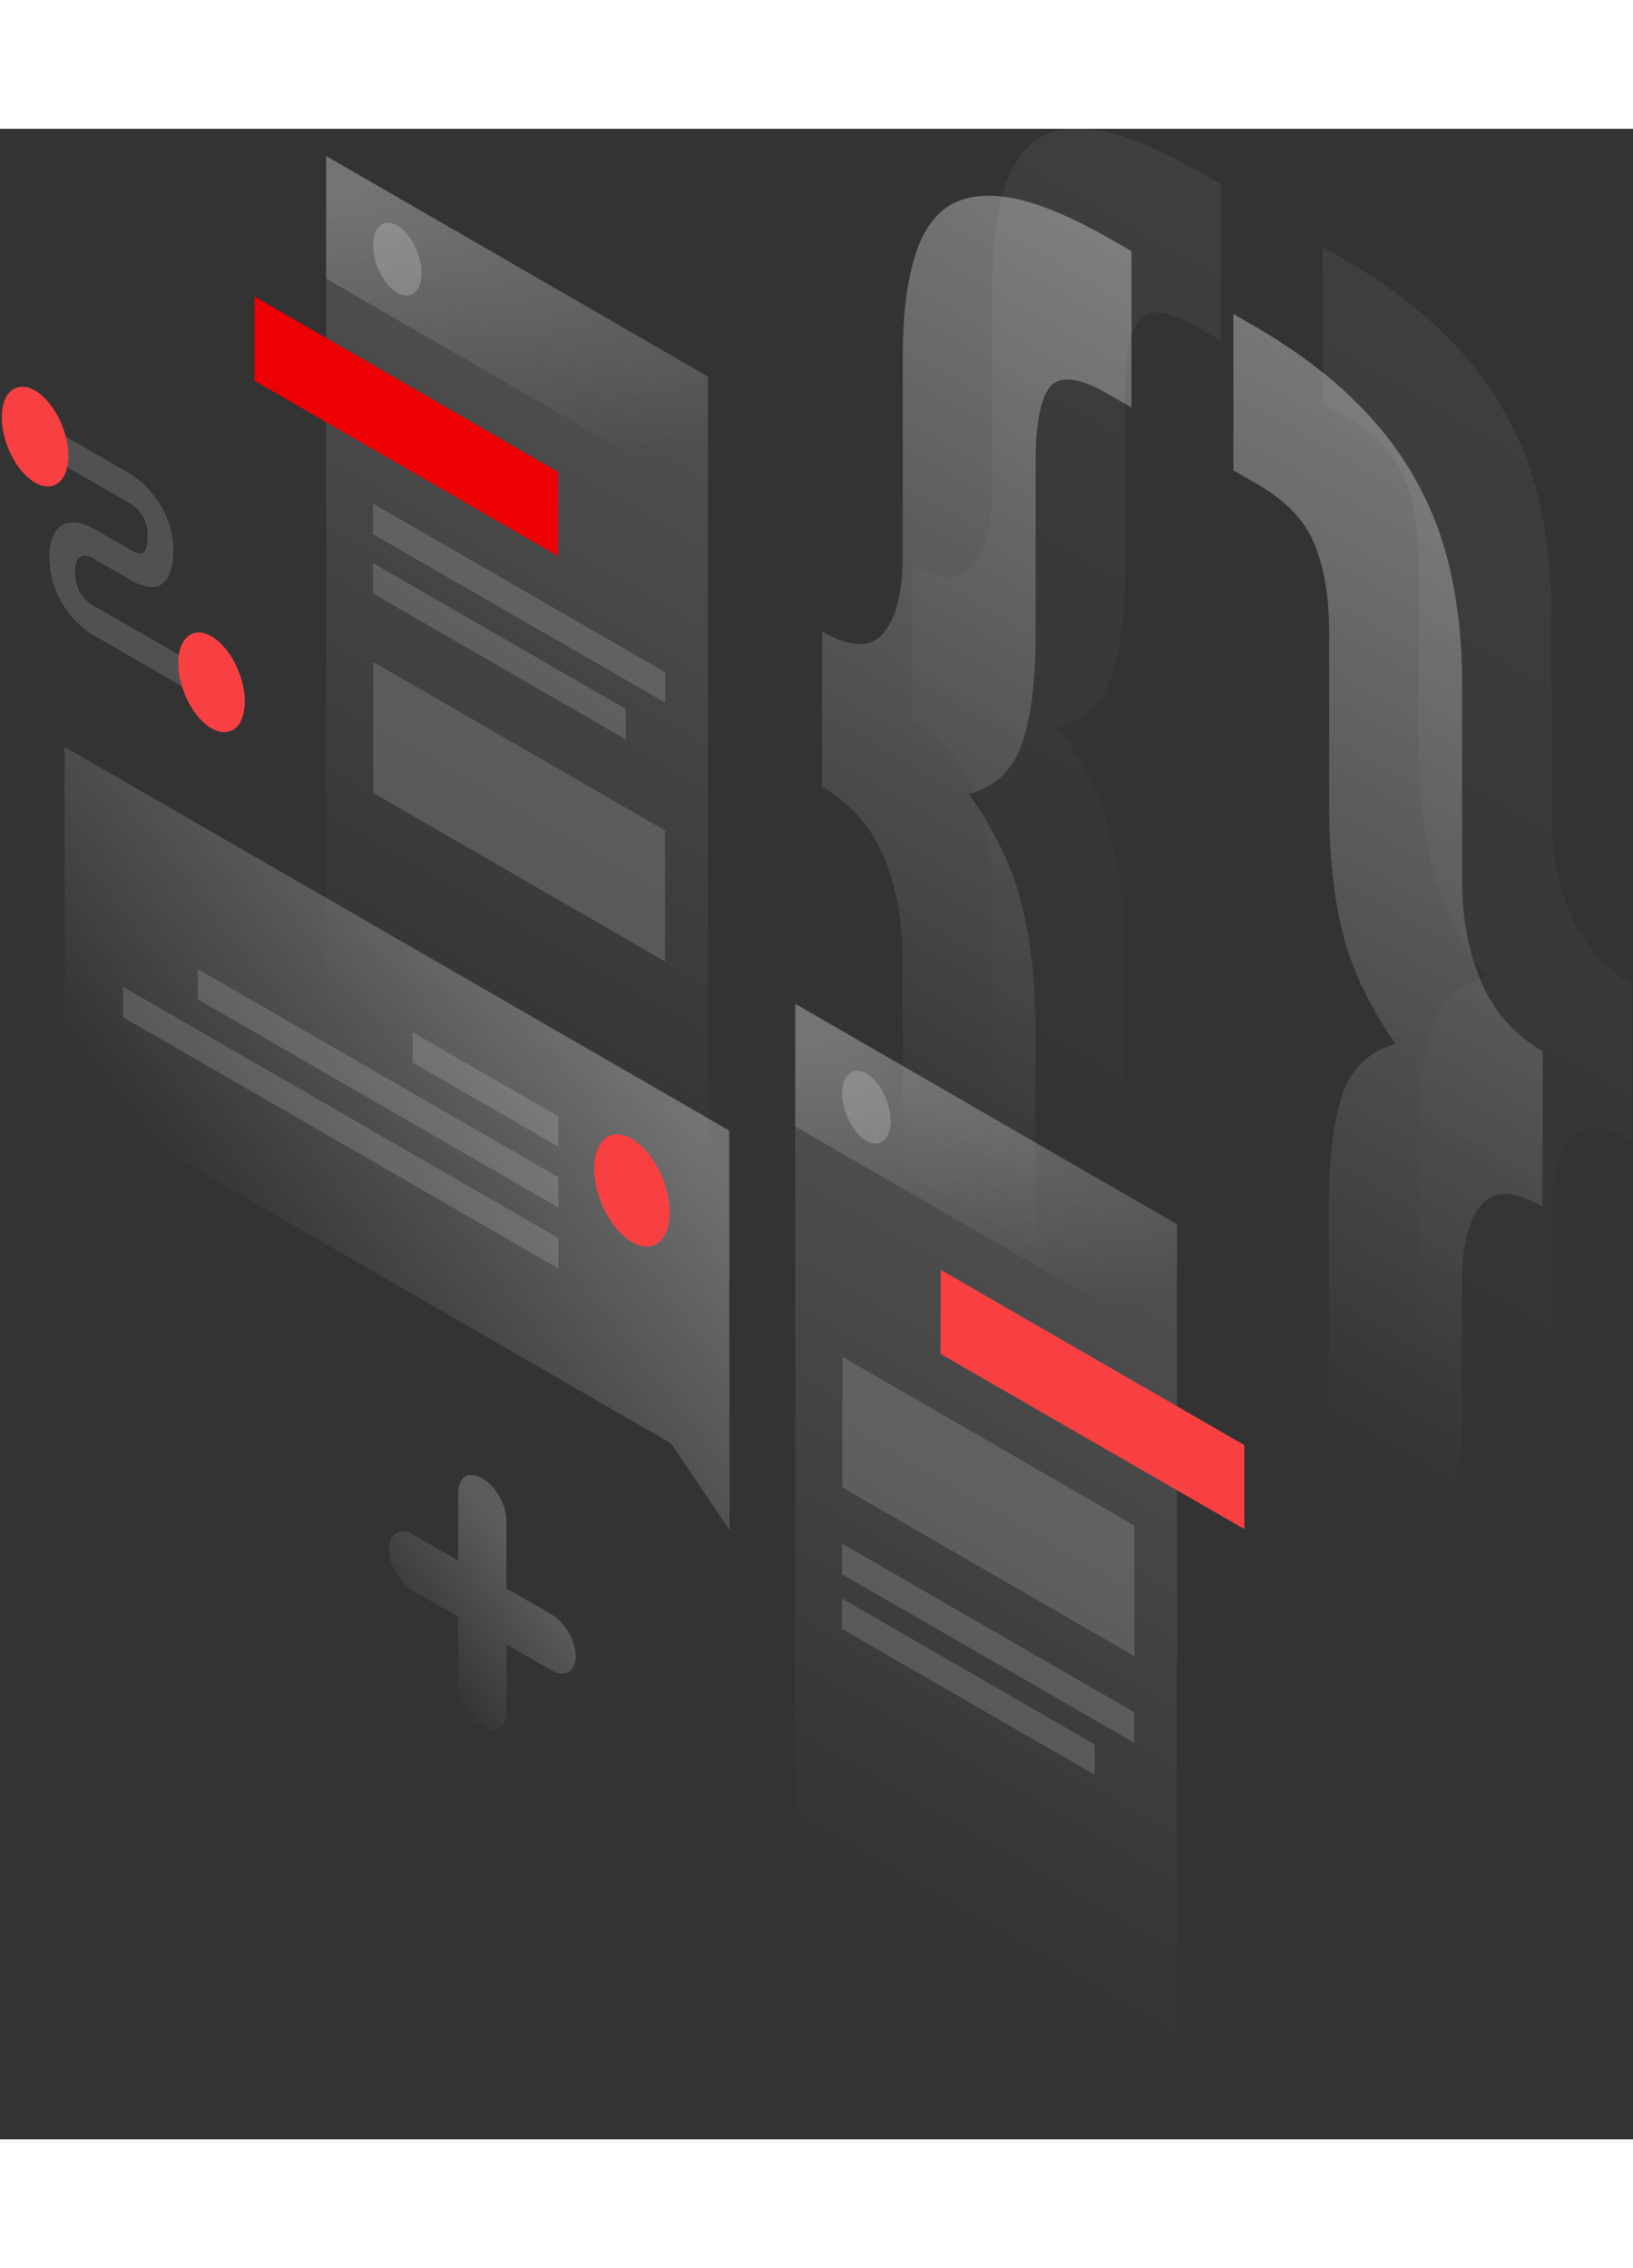 <?xml version="1.0" encoding="utf-8"?>
<!-- Generator: Adobe Illustrator 22.1.0, SVG Export Plug-In . SVG Version: 6.00 Build 0)  -->
<svg version="1.1" id="illustration" xmlns="http://www.w3.org/2000/svg" xmlns:xlink="http://www.w3.org/1999/xlink"
     x="0px"
     y="0px" width="900" height="1250" viewBox="0 0 731 900" style="enable-background:new 0 0 731 900;" xml:space="preserve">
<rect x="0" y="0" width="731" height="900" fill="#333333" stroke="none"/>
<style type="text/css">
	.st0{
        opacity:7.000000e-02;
        fill:url(#SVGID_1_);
        enable-background:new;
        animation: move-left-to-right 1s infinite linear alternate;
    }
	.st1{
        opacity:7.000000e-02;
        fill:url(#SVGID_2_);
        enable-background:new;
        animation: move-right-to-left 1s infinite linear alternate;
    }
	.st2{
    opacity:0.4;fill:url(#SVGID_3_);enable-background:new    ;
    animation: move-left-to-right 1s infinite linear alternate;
    }
	.st3{
    opacity:0.4;fill:url(#SVGID_4_);enable-background:new    ;
    animation: move-right-to-left 1s infinite linear alternate;
    }
	.st4{opacity:0.15;fill:url(#SVGID_5_);enable-background:new    ;}
	.st5{
        fill:#EC0003;
        animation: backwardsAnim 1s infinite linear alternate;
    }
	.st6{opacity:0.15;fill:#FFFFFF;enable-background:new    ;}
    .st6-l {
    }
	.st7{opacity:0.2;fill:url(#SVGID_6_);enable-background:new    ;}
	.st8{opacity:0.2;fill:#FFFFFF;enable-background:new    ;}
	.st9{opacity:0.15;fill:url(#SVGID_7_);enable-background:new    ;}
	.st10{
        fill:#F84043;
    }
    .st10-s{
        animation: forwardsAnim 1s infinite linear alternate;
    }
	.st11{opacity:0.2;fill:url(#SVGID_8_);enable-background:new    ;}
	.st12{opacity:0.3;fill:url(#SVGID_9_);enable-background:new    ;}
	.st13{fill:#F84043;}
	.st14{opacity:0.2;fill:url(#SVGID_10_);enable-background:new    ;}
    .st14-plus {
        animation: up-down 1s infinite ease-in-out alternate;
    }

    @keyframes move-left-to-right {
        0% { transform: translate(0) }
        100% { transform: translate(40px, 40px) }
    }
    @keyframes move-right-to-left {
        0% { transform: translate(0) }
        100% { transform: translate(-40px, -40px) }
    }
    @keyframes backwardsAnim {
        0% { transform: translate(0) }
        100% { transform: translate(50px, 20px) }
    }
    @keyframes forwardsAnim {
        0% { transform: translate(0) }
        100% { transform: translate(-50px, -20px) }
    }
    @keyframes up-down {
        0% { transform: translate(0) }
        100% { transform: translate(0, -40px) }
    }
</style>
    <linearGradient id="SVGID_1_" gradientUnits="userSpaceOnUse" x1="793.388" y1="-34.896" x2="546.709" y2="392.636"
                    gradientTransform="matrix(1 0 0 1 0 108)">
	<stop offset="0" style="stop-color:#FFFFFF"/>
        <stop offset="1" style="stop-color:#FFFFFF;stop-opacity:0"/>
</linearGradient>
    <path class="st0" d="M730.5,452.5c-12.7-7.4-21.9-7.6-27.6-0.6c-5.7,6.9-8.5,18.6-8.5,35.1v88.9c0,16.9-1.6,30.9-4.7,42
	c-3.1,11.5-8.4,19.7-15.7,24.5c-7.1,4.9-16.7,6.2-28.9,3.9c-11.9-2.2-26.8-8.4-44.6-18.7l-8.5-4.9v-70l10.6,6.1
	c12.7,7.4,21.2,8.3,25.5,2.9c4.5-5.2,6.8-16.1,6.8-32.6v-78.3c0-20.4,2-36.5,6-48.4s11.9-19.4,23.8-22.8
	c-11.9-17.1-19.8-33.8-23.8-50.2c-4-16.4-5.9-34.8-5.9-55.2v-78.3c0-16.5-2.3-29.9-6.8-40.4c-4.2-10.3-12.7-19.1-25.5-26.5
	l-10.6-6.1v-70l8.5,4.9c17.8,10.3,32.7,21.2,44.6,32.8c12.2,11.7,21.8,24.2,28.9,37.3c7.4,13.3,12.6,27.5,15.7,42.6
	c3.1,14.7,4.7,30.6,4.7,47.4v88.9c0,16.5,2.8,31.5,8.5,44.9c5.7,13.5,14.9,23.9,27.6,31.2L730.5,452.5z"/>
    <linearGradient id="SVGID_2_" gradientUnits="userSpaceOnUse" x1="674.801" y1="-105.168" x2="428.165" y2="322.289"
                    gradientTransform="matrix(1 0 0 1 0 108)">
	<stop offset="0" style="stop-color:#FFFFFF"/>
        <stop offset="1" style="stop-color:#FFFFFF;stop-opacity:0"/>
</linearGradient>
    <path class="st1" d="M408,195c12.7,7.4,21.9,7.6,27.6,0.6c5.7-6.9,8.5-18.6,8.5-35.1V71.6c0-16.9,1.6-30.9,4.7-42
	c3.1-11.5,8.2-19.8,15.3-24.7c7.4-4.8,17-6.1,28.9-3.9c12.2,2.3,27.2,8.6,45,18.9l8.5,4.9v70l-10.6-6.1c-12.7-7.4-21.4-8.4-25.9-3.2
	c-4.2,5.4-6.4,16.3-6.4,32.8v78.3c0,20.4-2,36.5-6,48.4c-4,11.8-11.9,19.4-23.8,22.8c11.9,17.1,19.8,33.8,23.8,50.2
	c4,16.4,5.9,34.8,5.9,55.2v78.3c0,16.5,2.1,29.9,6.4,40.2c4.5,10.5,13.2,19.4,25.9,26.7l10.6,6.1v70l-8.5-4.9
	c-17.8-10.3-32.8-21.3-45-33c-11.9-11.6-21.5-24-28.9-37.3c-7.1-13.1-12.2-27.2-15.3-42.4c-3.1-14.7-4.7-30.6-4.7-47.4v-88.9
	c0-16.5-2.8-31.5-8.5-44.9c-5.7-13.5-14.9-23.9-27.6-31.2L408,195z"/>
    <linearGradient id="SVGID_3_" gradientUnits="userSpaceOnUse" x1="753.388" y1="-4.896" x2="506.709" y2="422.636"
                    gradientTransform="matrix(1 0 0 1 0 108)">
	<stop offset="0" style="stop-color:#FFFFFF"/>
        <stop offset="1" style="stop-color:#FFFFFF;stop-opacity:0"/>
</linearGradient>
    <path class="st2" d="M690.5,482.5c-12.7-7.4-21.9-7.6-27.6-0.6c-5.7,6.9-8.5,18.6-8.5,35.1v88.9c0,16.9-1.6,30.9-4.7,42
	c-3.1,11.5-8.4,19.7-15.7,24.5c-7.1,4.9-16.7,6.2-28.9,3.9c-11.9-2.2-26.8-8.4-44.6-18.7l-8.5-4.9v-70l10.6,6.1
	c12.7,7.4,21.2,8.3,25.5,2.9c4.5-5.2,6.8-16.1,6.8-32.6v-78.3c0-20.4,2-36.5,6-48.4s11.9-19.4,23.8-22.8
	c-11.9-17.1-19.8-33.8-23.8-50.2c-4-16.4-5.9-34.8-5.9-55.2v-78.3c0-16.5-2.3-29.9-6.8-40.4c-4.2-10.3-12.7-19.1-25.5-26.5
	l-10.6-6.1v-70l8.5,4.9c17.8,10.3,32.7,21.2,44.6,32.8c12.2,11.7,21.8,24.2,28.9,37.3c7.4,13.3,12.6,27.5,15.7,42.6
	c3.1,14.7,4.7,30.6,4.7,47.4v88.9c0,16.5,2.8,31.5,8.5,44.9c5.7,13.5,14.9,23.9,27.6,31.2L690.5,482.5z"/>
    <linearGradient id="SVGID_4_" gradientUnits="userSpaceOnUse" x1="634.801" y1="-75.168" x2="388.165" y2="352.289"
                    gradientTransform="matrix(1 0 0 1 0 108)">
	<stop offset="0" style="stop-color:#FFFFFF"/>
        <stop offset="1" style="stop-color:#FFFFFF;stop-opacity:0"/>
</linearGradient>
    <path class="st3" d="M368,225c12.7,7.4,21.9,7.6,27.6,0.6c5.7-6.9,8.5-18.6,8.5-35.1v-88.9c0-16.9,1.6-30.9,4.7-42
	c3.1-11.5,8.2-19.8,15.3-24.7c7.4-4.8,17-6.1,28.9-3.9c12.2,2.3,27.2,8.6,45,18.9l8.5,4.9v70l-10.6-6.1c-12.7-7.4-21.4-8.4-25.9-3.2
	c-4.2,5.4-6.4,16.3-6.4,32.8v78.3c0,20.4-2,36.5-6,48.4c-4,11.8-11.9,19.4-23.8,22.8c11.9,17.1,19.8,33.8,23.8,50.2
	c4,16.4,5.9,34.8,5.9,55.2v78.3c0,16.5,2.1,29.9,6.4,40.2c4.5,10.5,13.2,19.4,25.9,26.7l10.6,6.1v70l-8.5-4.9
	c-17.8-10.3-32.8-21.3-45-33c-11.9-11.6-21.5-24-28.9-37.3c-7.1-13.1-12.2-27.2-15.3-42.4c-3.1-14.7-4.7-30.6-4.7-47.4v-88.9
	c0-16.5-2.8-31.5-8.5-44.9c-5.7-13.5-14.9-23.9-27.6-31.2L368,225z"/>
    <linearGradient id="SVGID_5_" gradientUnits="userSpaceOnUse" x1="320.029" y1="4.649" x2="156.761" y2="287.513"
                    gradientTransform="matrix(1 0 0 1 0 108)">
	<stop offset="0" style="stop-color:#FFFFFF"/>
        <stop offset="1" style="stop-color:#FFFFFF;stop-opacity:0"/>
</linearGradient>
    <path class="st4" d="M146,12.2l170.9,98.7l-0.1,409.3l-170.9-98.7L146,12.2z"/>
    <path class="st5" d="M113.9,75.1l135.9,78.5v37.7l-135.9-78.5L113.9,75.1z"/>
    <path class="st6" d="M167.1,238.7l130.6,75.4v58.6l-130.6-75.4V238.7z"/>
    <path class="st6" d="M167,167.8l130.8,75.5v13.6L167,181.5V167.8z"/>
    <path class="st6" d="M167,194.4l113.1,65.3v13.6L167,208V194.4z"/>
    <linearGradient id="SVGID_6_" gradientUnits="userSpaceOnUse" x1="204.656" y1="-94.971" x2="256.669" y2="52.506"
                    gradientTransform="matrix(1 0 0 1 0 108)">
	<stop offset="0" style="stop-color:#FFFFFF"/>
        <stop offset="1" style="stop-color:#FFFFFF;stop-opacity:0"/>
</linearGradient>
    <path class="st7" d="M146,12.2l170.9,98.7v54.9L146,67.1V12.2z"/>
    <path class="st8" d="M188.7,64.6c0,8.3-4.9,12.2-10.9,8.8c-6-3.5-10.8-13-10.8-21.3s4.9-12.2,10.9-8.8
	C183.8,46.8,188.7,56.3,188.7,64.6z"/>
    <linearGradient id="SVGID_7_" gradientUnits="userSpaceOnUse" x1="530.029" y1="384.149" x2="366.761" y2="667.013"
                    gradientTransform="matrix(1 0 0 1 0 108)">
	<stop offset="0" style="stop-color:#FFFFFF"/>
        <stop offset="1" style="stop-color:#FFFFFF;stop-opacity:0"/>
</linearGradient>
    <path class="st9" d="M356,391.7l170.9,98.7l-0.1,409.3L355.9,801L356,391.7z"/>
    <path class="st10 st10-s" d="M421.1,510.8L557,589.2v37.6l-136-78.4L421.1,510.8z"/>
    <path class="st6" d="M377.1,549.7l130.7,75.5v58.5l-130.7-75.5L377.1,549.7z"/>
    <path class="st6" d="M376.9,633.3l130.8,75.5v13.6L376.9,647V633.3z"/>
    <path class="st6" d="M376.9,657.9L490,723.2v13.6l-113.1-65.3V657.9z"/>
    <linearGradient id="SVGID_8_" gradientUnits="userSpaceOnUse" x1="414.663" y1="284.549" x2="466.676" y2="432.026"
                    gradientTransform="matrix(1 0 0 1 0 108)">
	<stop offset="0" style="stop-color:#FFFFFF"/>
        <stop offset="1" style="stop-color:#FFFFFF;stop-opacity:0"/>
</linearGradient>
    <path class="st11" d="M356,391.7l170.9,98.7v54.9L356,446.6L356,391.7z"/>
    <path class="st8" d="M398.7,444.2c0,8.3-4.9,12.2-10.9,8.8c-6-3.5-10.8-13-10.8-21.3s4.9-12.2,10.9-8.8
	C393.8,426.3,398.7,435.9,398.7,444.2z"/>
    <linearGradient id="SVGID_9_" gradientUnits="userSpaceOnUse" x1="261.566" y1="278.375" x2="107.915" y2="398.679"
                    gradientTransform="matrix(1 0 0 1 0 108)">
	<stop offset="0" style="stop-color:#FFFFFF"/>
        <stop offset="1" style="stop-color:#FFFFFF;stop-opacity:0"/>
</linearGradient>
    <path class="st12" d="M326.4,448.4L28.9,276.7L29,431.8l271.3,156.6l26.3,38.9L326.4,448.4z"/>
    <path class="st6" d="M249.9,442l-65.2-37.6V418l65.2,37.6V442z"/>
    <path class="st6" d="M249.9,469.3L88.5,376.1v13.6L250,482.9L249.9,469.3z"/>
    <path class="st6" d="M250,496.6L55.1,384.1v13.6L250,510.2V496.6z"/>
    <path class="st10" d="M266,465.5c0,12.8,7.6,27.5,16.9,32.9s16.9-0.6,16.9-13.4s-7.6-27.5-16.9-32.9
	C273.5,446.7,266,452.7,266,465.5z"/>
    <path class="st6 st6-l" d="M58.3,167.8L18.9,145v-13.3l39.4,22.8c3.2,1.9,7.9,5.6,11.9,11.4c4.3,6.2,7.4,14,7.4,22.5
	c0,9.4-2.4,14.7-6.9,16.3c-4.3,1.4-9.3-1-12.4-2.8l-16.2-9.4l-0.1-0.1c-1.4-0.8-3.6-1.6-5.3-1.1c-1.4,0.4-3.1,1.9-3.1,7.1
	c0,5.2,1.6,8.4,3,10.3c1.7,2.4,3.9,4.1,5.3,4.8l0.2,0.1l49.6,28.6v13.3L42.4,227c-3.4-1.8-8.3-5.5-12.5-11.4
	c-4.6-6.5-7.8-14.7-7.8-23.9c0-9.1,3.2-13.8,7.7-15.1c4.2-1.2,9.1,0.6,12.5,2.6l16.1,9.3c2.3,1.3,4.1,1.9,5.2,1.5
	c0.9-0.3,2.5-1.6,2.5-8.3c0-4.4-1.4-7.2-2.8-9.2C61.7,170.3,59.6,168.5,58.3,167.8z"/>
    <path class="st13"
          d="M30.6,146.4c0,11.4-6.7,16.7-14.9,12S0.8,140.6,0.8,129.2s6.7-16.7,14.9-12C23.9,122,30.6,135.1,30.6,146.4z"
    />
    <path class="st13" d="M109.6,256.4c0,11.4-6.7,16.7-14.9,12s-14.9-17.8-14.9-29.2s6.7-16.7,14.9-12
	C102.9,232,109.6,245.1,109.6,256.4z"/>
    <linearGradient id="SVGID_10_" gradientUnits="userSpaceOnUse" x1="236.825" y1="535.146" x2="184.453"
                    y2="576.451" gradientTransform="matrix(1 0 0 1 0 108)">
	<stop offset="0" style="stop-color:#FFFFFF"/>
        <stop offset="1" style="stop-color:#FFFFFF;stop-opacity:0"/>
</linearGradient>
    <path class="st14 st14-plus" d="M215.9,604.1c6,3.5,10.8,11.8,10.8,18.8v30.5l20.2,11.6c6,3.5,10.8,11.8,10.8,18.8c0,6.9-4.9,9.7-10.8,6.3
	l-20.2-11.6V709c0,6.9-4.9,9.7-10.8,6.3c-6-3.5-10.8-11.8-10.8-18.8V666l-20.2-11.6c-6-3.5-10.8-11.8-10.8-18.8
	c0-6.9,4.9-9.7,10.8-6.3l20.2,11.6v-30.5C205.1,603.4,209.9,600.6,215.9,604.1z"/>
</svg>
